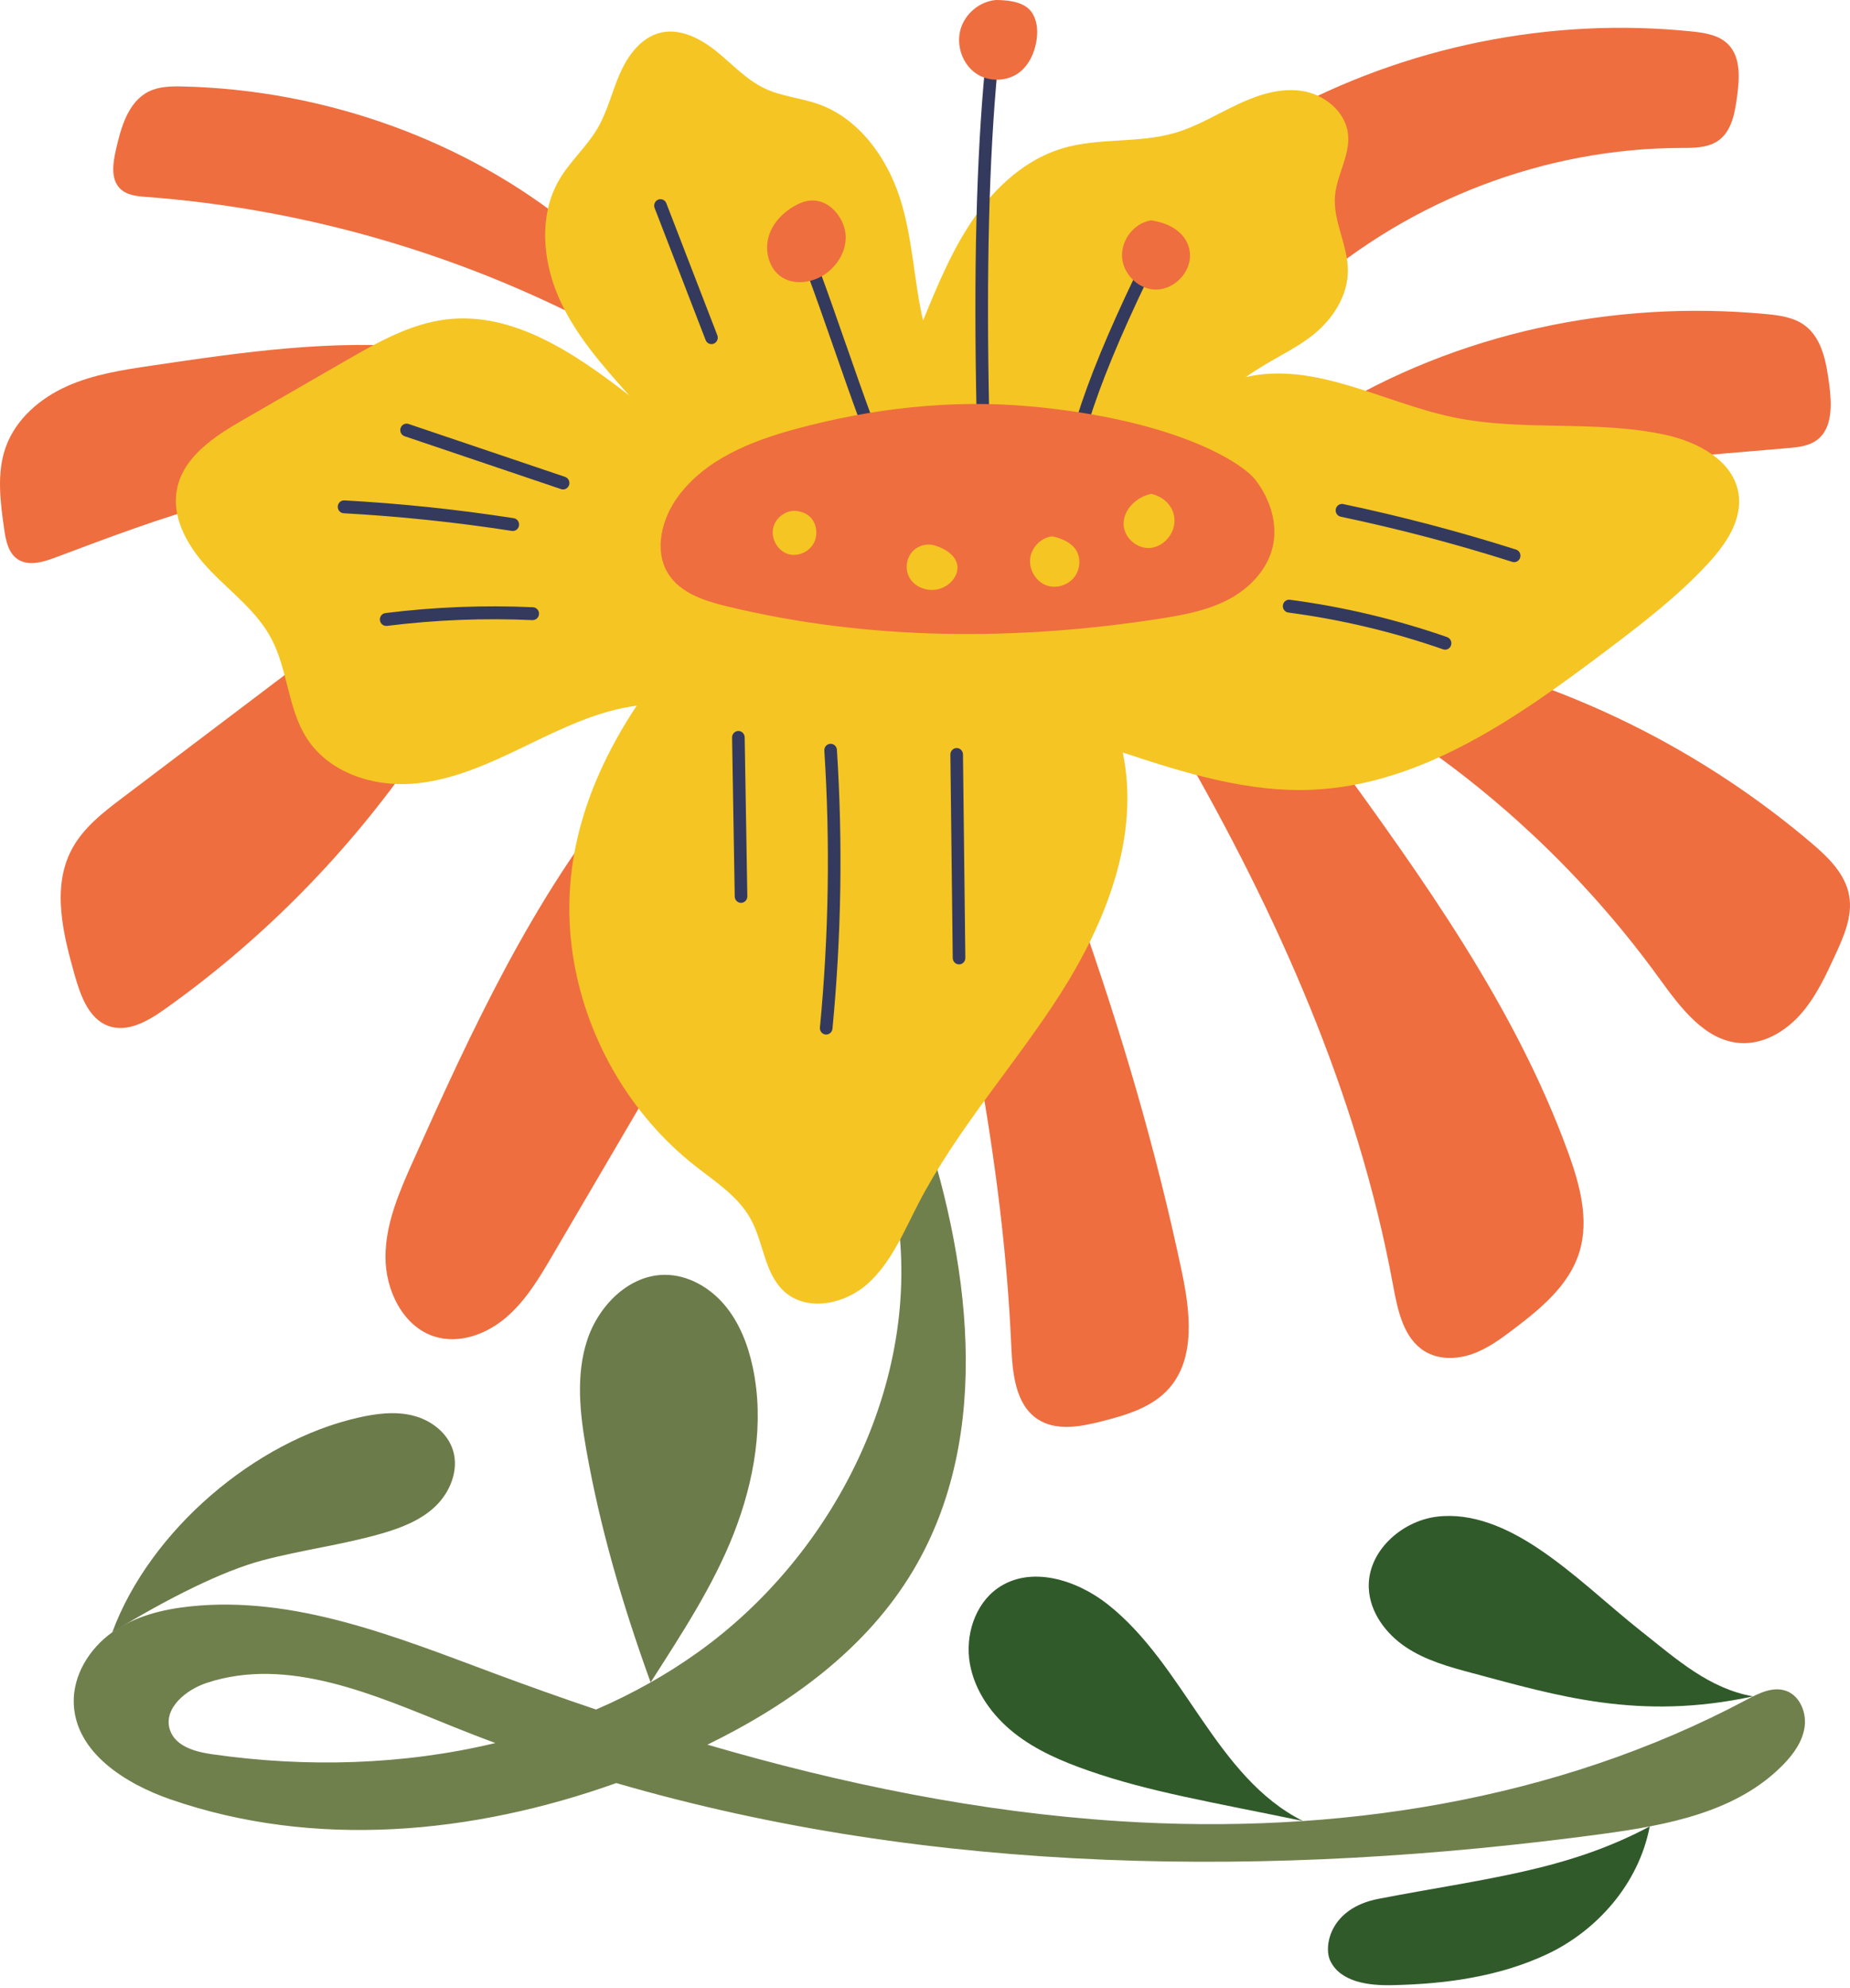 <svg width="310" height="333" viewBox="0 0 310 333" fill="none" xmlns="http://www.w3.org/2000/svg">
<path d="M104.694 131.591C89.261 150.374 79.065 172.465 69.218 194.448C66.926 199.564 64.603 204.879 64.593 210.507C64.582 216.129 67.549 222.173 72.803 223.835C76.932 225.141 81.52 223.468 84.831 220.624C88.141 217.786 90.427 213.922 92.645 210.134C98.4 200.325 104.155 190.509 109.911 180.7C105.75 163.503 103.849 147.477 104.689 131.596L104.694 131.591Z" fill="#EE6E40"/>
<path d="M53.531 108.647C42.538 116.963 31.545 125.278 20.547 133.588C17.258 136.075 13.857 138.692 11.946 142.394C8.672 148.739 10.568 156.456 12.527 163.341C13.493 166.735 14.855 170.582 18.108 171.802C21.334 173.01 24.792 171.014 27.617 169.007C43.341 157.848 57.206 143.969 68.457 128.143C62.301 123.276 57.433 116.736 53.531 108.642V108.647Z" fill="#EE6E40"/>
<path d="M71.15 58.266C55.928 56.744 40.616 58.983 25.479 61.223C20.631 61.94 15.716 62.674 11.228 64.681C6.74 66.689 2.658 70.158 0.969 74.864C-0.578 79.18 0.04 83.956 0.684 88.51C0.948 90.382 1.328 92.46 2.833 93.566C4.654 94.904 7.178 94.159 9.285 93.366C18.25 89.988 27.221 86.616 36.023 84.225C45.579 72.921 57.908 64.082 71.15 58.266Z" fill="#EE6E40"/>
<path d="M24.528 32.98C50.632 34.939 76.341 42.294 99.646 54.472C98.828 48.213 97.371 43.152 95.908 38.096C78.115 23.537 54.508 15.039 30.663 14.483C28.694 14.434 26.64 14.461 24.871 15.357C21.46 17.089 20.257 21.363 19.407 25.162C18.921 27.341 18.541 29.948 20.077 31.54C21.197 32.7 22.939 32.867 24.528 32.986V32.98Z" fill="#EE6E40"/>
<path d="M281.658 24.778C283.902 24.778 286.336 24.789 288.126 23.408C290.19 21.811 290.702 18.913 291.061 16.291C291.478 13.22 291.753 9.664 289.62 7.463C288.083 5.876 285.744 5.504 283.569 5.277C259.857 2.806 235.458 7.754 214.459 19.285C216.941 30.611 218.673 39.52 219.238 48.499C236.429 33.401 258.985 24.827 281.658 24.778Z" fill="#EE6E40"/>
<path d="M222.184 69.225C239.275 76.439 258.008 78.576 272.196 77.373C281.325 76.596 290.449 75.824 299.578 75.047C301.304 74.901 303.131 74.718 304.52 73.65C307.123 71.648 306.949 67.665 306.516 64.363C306.04 60.732 305.343 56.695 302.455 54.526C300.602 53.129 298.194 52.81 295.898 52.594C270.406 50.209 244.265 55.676 222.179 69.219L222.184 69.225Z" fill="#EE6E40"/>
<path d="M309.874 150.083C309.256 146.365 306.331 143.548 303.49 141.142C288.807 128.704 271.763 119.186 253.589 113.283C245.791 117.745 241.741 121.058 237.691 124.371C253.188 135.066 266.889 148.475 278.025 163.832C281.578 168.731 285.707 174.332 291.658 174.688C295.475 174.92 299.134 172.778 301.706 169.881C304.277 166.988 305.94 163.389 307.566 159.855C308.981 156.774 310.433 153.445 309.879 150.088L309.874 150.083Z" fill="#EE6E40"/>
<path d="M223.25 126.254C215.505 124.312 206.661 124.641 197.812 124.97C214.01 153.062 227.532 183.192 233.43 215.239C234.196 219.394 235.157 224.094 238.7 226.285C241.054 227.747 244.085 227.682 246.694 226.765C249.302 225.847 251.572 224.169 253.785 222.486C258.278 219.07 262.924 215.217 264.63 209.768C266.356 204.258 264.698 198.274 262.718 192.857C253.8 168.456 238.43 147.175 223.25 126.254Z" fill="#EE6E40"/>
<path d="M180.699 152.42C174.622 159.661 168.687 169.007 164.041 178.984C166.76 194.281 168.772 209.789 169.453 225.362C169.654 229.878 170.108 235.118 173.788 237.622C176.903 239.737 181.032 238.949 184.659 238.026C188.778 236.974 193.123 235.701 195.943 232.463C200.388 227.364 199.422 219.551 198.012 212.876C193.677 192.339 187.711 172.18 180.694 152.43L180.699 152.42Z" fill="#EE6E40"/>
<path d="M299.314 283.185C297.112 282.381 294.741 283.562 292.666 284.668C260.685 301.682 223.683 307.31 187.7 305.011C164.257 303.516 141.163 298.79 118.543 292.19C132.313 285.456 145.181 276.202 153.053 262.955C166.612 240.13 162.531 210.685 153.85 185.496C152.958 190.617 152.066 195.738 150.022 201.555C155.176 230.078 140.255 260.036 117.007 276.672C111.627 280.519 105.882 283.713 99.879 286.303C94.113 284.361 88.384 282.321 82.687 280.201C66.256 274.082 49.265 267.196 31.867 269.031C27.268 269.517 22.617 270.666 18.82 273.359C15.024 276.057 12.21 280.519 12.358 285.24C12.611 293.469 20.985 298.736 28.62 301.369C52.665 309.668 79.176 307.218 103.268 298.617C156.395 314.066 213.409 314.567 268.41 307.153C279.361 305.675 291.072 303.5 298.854 295.487C300.549 293.744 302.054 291.645 302.397 289.217C302.735 286.784 301.584 284.01 299.319 283.185H299.314ZM35.553 293.793C32.712 293.388 29.37 292.476 28.467 289.692C27.316 286.147 31.133 283.001 34.613 281.852C48.267 277.325 62.771 283.87 76.124 289.255C78.405 290.178 80.696 291.057 82.999 291.915C67.591 295.622 51.266 296.043 35.558 293.793H35.553Z" fill="#70804D"/>
<path d="M106.679 118.182C100.058 119.051 93.933 122.1 87.898 125.013C81.863 127.927 75.622 130.798 68.964 131.267C62.306 131.737 55.057 129.33 51.398 123.621C48.219 118.662 48.235 112.193 45.484 106.98C43.093 102.448 38.858 99.307 35.315 95.649C31.772 91.99 28.694 87.053 29.644 81.992C30.674 76.493 35.933 73.083 40.701 70.336C46.435 67.034 52.163 63.726 57.898 60.424C63.236 57.348 68.758 54.208 74.852 53.485C85.844 52.19 96.13 58.972 105.46 66.257C100.95 61.217 96.362 56.059 93.627 49.826C90.892 43.594 90.28 35.986 93.701 30.115C95.517 26.996 98.332 24.579 100.148 21.46C101.811 18.605 102.561 15.309 103.897 12.281C105.232 9.254 107.424 6.308 110.576 5.504C113.881 4.657 117.302 6.4 119.985 8.547C122.667 10.7 125.038 13.344 128.132 14.812C130.983 16.166 134.22 16.398 137.192 17.456C143.834 19.83 148.512 26.198 150.746 33.018C152.979 39.838 153.132 47.161 154.679 53.679C157.124 47.717 159.595 41.7 163.27 36.439C166.94 31.178 171.961 26.656 178.033 24.843C184.136 23.019 190.789 24.044 196.903 22.253C200.52 21.195 203.794 19.194 207.205 17.569C210.615 15.945 214.37 14.677 218.097 15.222C221.825 15.767 225.442 18.6 225.88 22.42C226.286 25.971 223.99 29.279 223.699 32.84C223.356 37.065 225.854 41.058 225.859 45.294C225.869 49.529 223.335 53.431 220.077 56.048C216.819 58.665 212.881 60.214 208.752 63.154C220.336 60.494 231.725 67.39 243.351 69.851C255.062 72.327 267.359 70.272 279.055 72.824C284.503 74.011 290.528 77.146 291.336 82.779C291.964 87.156 289.134 91.229 286.156 94.44C281.077 99.912 275.131 104.466 269.197 108.944C254.397 120.114 238.261 131.462 219.882 132.266C209.285 132.73 198.889 129.6 188.139 126.022C191.053 139.998 185.356 154.416 177.721 166.39C170.086 178.358 160.408 188.977 153.872 201.609C151.443 206.303 149.362 211.392 145.476 214.921C141.59 218.45 135.144 219.793 131.316 216.2C128.111 213.194 127.942 208.127 125.835 204.237C123.718 200.33 119.805 197.88 116.347 195.15C105.829 186.835 98.485 174.43 96.172 161.048C93.854 147.666 96.584 133.436 106.695 118.177L106.679 118.182Z" fill="#F5C523"/>
<path d="M121.389 218.525C118.892 215.585 115.264 213.513 111.457 213.502C105.433 213.48 100.29 218.628 98.384 224.472C96.478 230.315 97.165 236.688 98.236 242.748C100.496 255.525 104.102 268.168 109.023 281.76C114.097 273.818 119.499 265.648 122.947 256.847C126.395 248.041 128.111 238.274 126.146 229.01C125.339 225.206 123.887 221.466 121.389 218.525Z" fill="#6C7B4A"/>
<path d="M69.191 237.071C66.203 236.326 63.051 236.736 60.046 237.416C42.681 241.345 25.109 256.361 18.815 273.364C28.24 267.607 37.337 263.09 43.943 261.331C50.548 259.572 57.369 258.725 63.943 256.831C67.195 255.892 70.48 254.635 72.951 252.277C75.422 249.919 76.921 246.223 75.918 242.926C74.999 239.92 72.185 237.821 69.197 237.076L69.191 237.071Z" fill="#6C7B4A"/>
<path d="M185.631 268.697C180.366 264.542 172.663 262.135 167.182 265.982C163.349 268.675 161.696 273.925 162.515 278.604C163.333 283.282 166.301 287.367 169.986 290.27C173.671 293.173 178.038 295.023 182.441 296.556C192.59 300.096 203.171 301.828 218.34 304.979C203.688 297.646 198.545 278.884 185.631 268.697Z" fill="#315A2B"/>
<path d="M275.116 273.278C269.244 268.626 263.822 263.355 257.591 259.221C252.565 255.887 246.688 253.264 240.743 254.009C234.798 254.753 229.085 259.88 229.365 265.993C229.549 270.046 232.247 273.628 235.563 275.846C238.884 278.069 242.792 279.154 246.63 280.179C260.949 283.999 274.662 288.23 293.759 284.097C286.436 282.818 280.987 277.924 275.116 273.272V273.278Z" fill="#315A2B"/>
<path d="M222.902 328.371C224.613 331.953 229.301 332.542 233.198 332.466C242.153 332.288 251.245 331.069 259.371 327.216C267.491 323.363 274.588 315.593 276.441 305.88C262.428 313.359 248.758 314.584 230.996 318.005C222.775 319.586 221.782 326.029 222.902 328.371Z" fill="#315A2B"/>
<path d="M161.364 126.352L161.76 160.422C161.765 161.015 161.301 161.506 160.714 161.512H160.704C160.128 161.512 159.653 161.037 159.648 160.443L159.252 126.373C159.247 125.78 159.711 125.289 160.297 125.283C160.883 125.267 161.359 125.753 161.364 126.352ZM139.114 124.571C138.533 124.609 138.09 125.122 138.132 125.72C139.125 141.121 138.871 156.72 137.393 172.077C137.335 172.671 137.757 173.199 138.338 173.259C138.375 173.259 138.407 173.259 138.444 173.259C138.982 173.259 139.441 172.843 139.494 172.288C140.988 156.812 141.237 141.094 140.239 125.575C140.202 124.981 139.7 124.528 139.114 124.571ZM123.728 122.418C123.728 122.418 123.718 122.418 123.712 122.418C123.132 122.429 122.667 122.92 122.672 123.514L123.116 150.143C123.126 150.731 123.596 151.206 124.172 151.206C124.177 151.206 124.182 151.206 124.188 151.206C124.768 151.195 125.233 150.704 125.228 150.11L124.784 123.481C124.774 122.893 124.304 122.418 123.728 122.418ZM111.663 34.043C111.447 33.487 110.835 33.218 110.291 33.434C109.747 33.655 109.483 34.281 109.694 34.836L118.237 56.944C118.401 57.37 118.797 57.629 119.219 57.629C119.346 57.629 119.478 57.607 119.605 57.553C120.148 57.332 120.412 56.706 120.201 56.15L111.658 34.043H111.663ZM94.688 79.866L68.463 71.005C67.908 70.817 67.312 71.124 67.127 71.691C66.942 72.257 67.243 72.867 67.797 73.056L94.023 81.916C94.134 81.954 94.245 81.97 94.356 81.97C94.799 81.97 95.211 81.684 95.359 81.231C95.544 80.664 95.243 80.055 94.688 79.866ZM85.929 88.931C86.441 88.931 86.89 88.548 86.969 88.013C87.059 87.425 86.663 86.875 86.082 86.783C76.715 85.326 67.169 84.323 57.707 83.805C57.132 83.772 56.625 84.231 56.599 84.825C56.567 85.418 57.016 85.931 57.596 85.958C66.99 86.476 76.467 87.469 85.765 88.915C85.818 88.925 85.871 88.925 85.924 88.925L85.929 88.931ZM89.313 101.698C81.082 101.325 72.761 101.655 64.582 102.674C64.001 102.744 63.589 103.284 63.663 103.878C63.727 104.423 64.186 104.827 64.709 104.827C64.751 104.827 64.793 104.827 64.841 104.822C72.903 103.813 81.103 103.489 89.218 103.856C89.804 103.878 90.295 103.419 90.322 102.825C90.348 102.232 89.894 101.725 89.313 101.698ZM242.491 106.7C233.958 103.727 225.098 101.622 216.154 100.446C215.573 100.37 215.045 100.786 214.971 101.379C214.898 101.973 215.304 102.512 215.885 102.588C224.687 103.748 233.409 105.815 241.804 108.745C241.915 108.783 242.031 108.804 242.147 108.804C242.586 108.804 242.998 108.524 243.145 108.076C243.335 107.509 243.04 106.899 242.485 106.705L242.491 106.7ZM254.033 92.039C244.55 89.028 234.814 86.465 225.083 84.42C224.512 84.301 223.953 84.673 223.837 85.262C223.72 85.85 224.085 86.416 224.66 86.535C234.323 88.564 243.995 91.105 253.41 94.1C253.515 94.133 253.621 94.149 253.721 94.149C254.17 94.149 254.587 93.852 254.73 93.388C254.904 92.821 254.592 92.212 254.033 92.039ZM141.738 57.645C140.307 53.539 138.829 49.292 137.256 45.04C137.05 44.484 136.442 44.198 135.893 44.414C135.349 44.625 135.075 45.245 135.281 45.806C136.849 50.042 138.322 54.278 139.753 58.374C141.184 62.48 142.662 66.727 144.236 70.978C144.394 71.41 144.795 71.675 145.223 71.675C145.344 71.675 145.471 71.653 145.598 71.605C146.142 71.394 146.416 70.773 146.21 70.212C144.647 65.982 143.169 61.746 141.743 57.645H141.738ZM166.227 10.204C165.646 10.15 165.128 10.582 165.07 11.175C163.608 26.489 163.138 45.423 163.64 69.052C163.65 69.64 164.12 70.11 164.696 70.11C164.701 70.11 164.711 70.11 164.717 70.11C165.297 70.099 165.762 69.603 165.752 69.009C165.255 45.467 165.72 26.618 167.172 11.391C167.23 10.797 166.802 10.269 166.221 10.209L166.227 10.204ZM191.803 45.337C191.28 45.072 190.647 45.294 190.388 45.828C185.657 55.665 182.473 63.403 180.361 70.18C180.187 70.746 180.493 71.356 181.048 71.534C181.153 71.567 181.264 71.583 181.37 71.583C181.818 71.583 182.23 71.291 182.378 70.833C184.458 64.158 187.605 56.517 192.289 46.778C192.547 46.243 192.331 45.596 191.808 45.332L191.803 45.337Z" fill="#343A5D"/>
<path d="M192.917 36.903C190.129 37.302 187.88 40.092 188.017 42.963C188.154 45.833 190.668 48.38 193.482 48.493C196.291 48.612 198.999 46.281 199.364 43.432C199.728 40.583 197.706 37.621 192.917 36.903Z" fill="#EE6E40"/>
<path d="M166.903 0C164.199 0.221 161.718 2.25 160.957 4.91C160.197 7.571 161.248 10.673 163.476 12.249C165.704 13.824 168.956 13.706 171.042 11.941C172.457 10.743 173.291 8.936 173.635 7.085C173.93 5.498 173.877 3.783 173.091 2.385C172.304 0.987 170.651 0.027 166.908 0L166.903 0Z" fill="#EE6E40"/>
<path d="M133.977 34.07C131.653 35.133 129.594 37.038 128.829 39.52C128.063 42.002 128.85 45.04 131.004 46.427C132.583 47.441 134.631 47.452 136.395 46.848C139.415 45.812 141.817 42.79 141.712 39.536C141.601 36.282 138.243 32.128 133.977 34.075V34.07Z" fill="#EE6E40"/>
<path d="M172.811 68.075C159.511 66.845 146.004 68.378 133.105 71.906C125.761 73.914 118.195 76.941 113.622 83.146C110.908 86.826 109.53 92.12 111.933 96.021C113.971 99.329 118.005 100.618 121.722 101.525C145.471 107.299 170.34 107.363 194.475 103.592C198.377 102.982 202.326 102.248 205.837 100.408C209.343 98.563 212.4 95.427 213.282 91.499C214.148 87.647 212.796 83.519 210.404 80.411C208.012 77.302 196.571 70.272 172.821 68.075H172.811Z" fill="#EE6E40"/>
<path d="M136.511 90.658C135.809 92.341 133.781 93.318 132.065 92.789C130.349 92.26 129.188 90.291 129.547 88.494C129.906 86.697 131.738 85.348 133.517 85.575C136.717 85.99 137.213 88.969 136.511 90.652V90.658ZM156.57 91.338C155.218 90.938 153.655 91.424 152.758 92.53C151.86 93.636 151.675 95.293 152.309 96.577C153.127 98.239 155.16 99.054 156.955 98.73C158.587 98.439 160.118 97.181 160.408 95.514C160.699 93.847 159.363 92.168 156.57 91.338ZM176.359 89.816C174.516 89.994 172.895 91.575 172.637 93.447C172.378 95.32 173.508 97.295 175.229 97.991C176.95 98.681 179.094 98.023 180.155 96.474C181 95.244 181.122 93.507 180.367 92.212C179.617 90.917 177.991 90.194 176.359 89.816ZM192.928 82.704C190.425 83.211 188.065 85.445 188.297 88.041C188.487 90.161 190.536 91.882 192.621 91.775C194.702 91.661 196.529 89.821 196.777 87.706C197.025 85.591 195.747 83.416 192.928 82.704Z" fill="#F5C523"/>
</svg>
